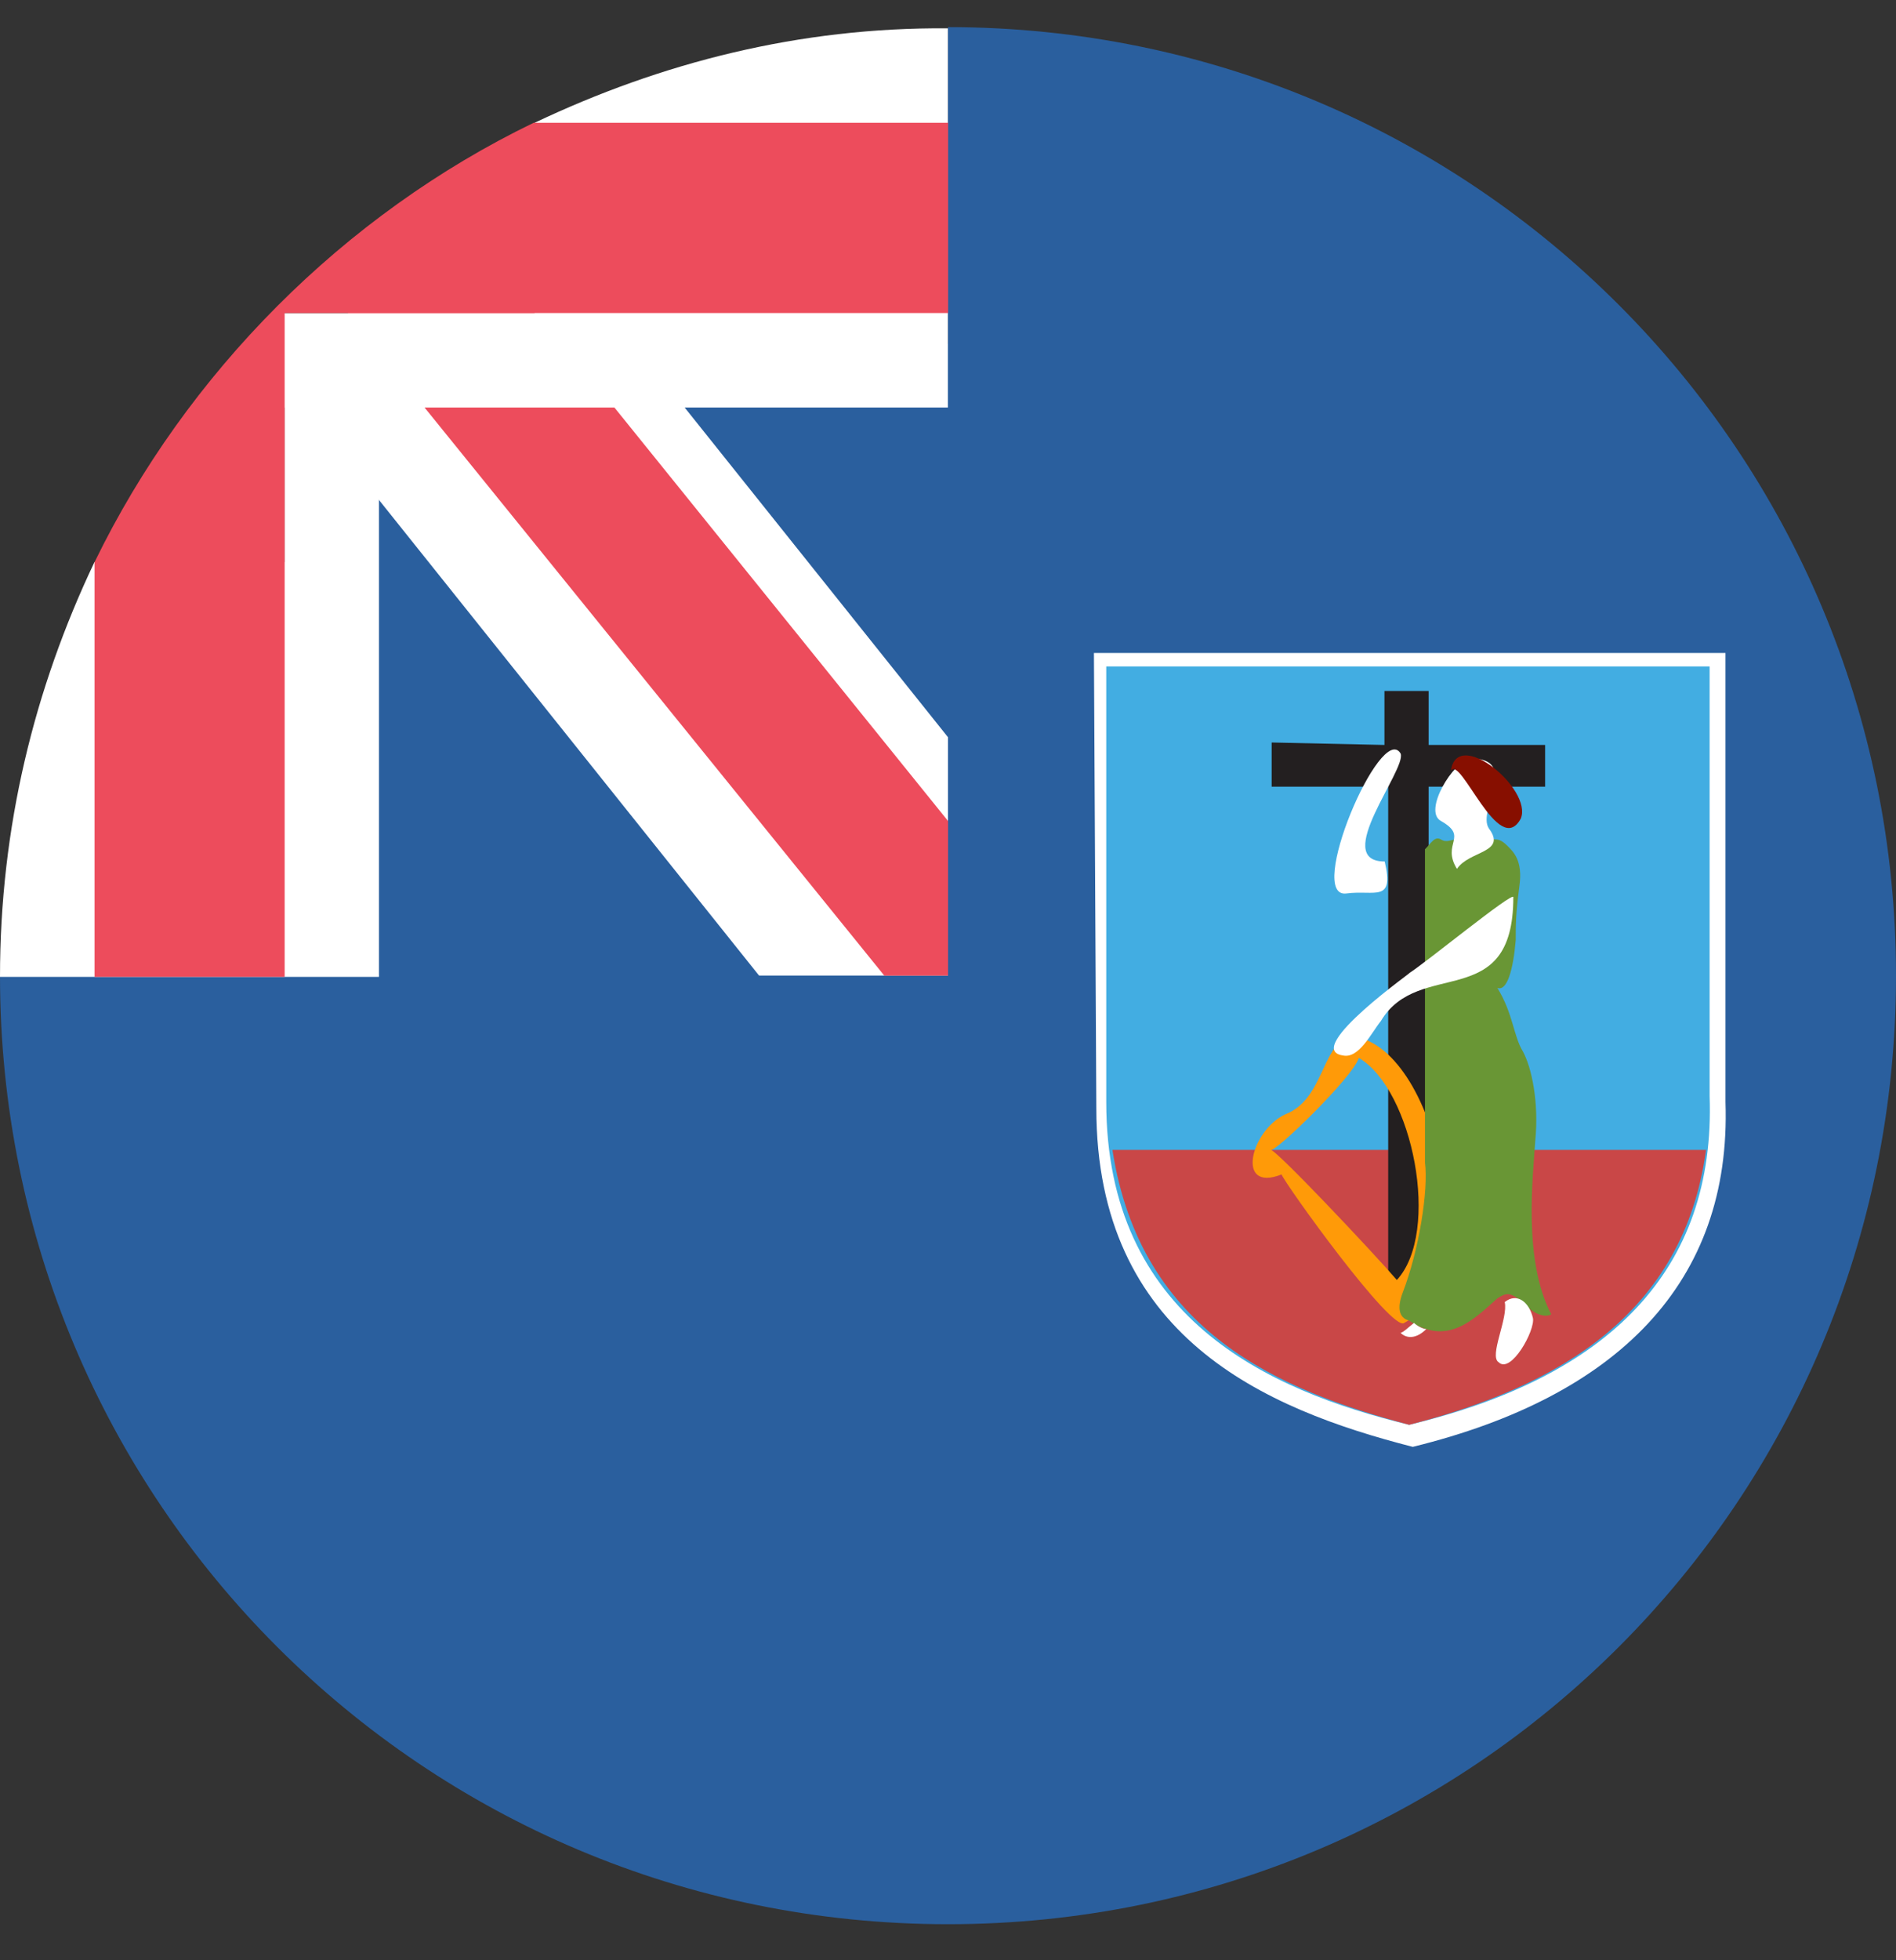 <svg width="30" height="31" viewBox="0 0 30 31" fill="none" xmlns="http://www.w3.org/2000/svg">
<rect x="0" y="0" width="30" height="31" fill="#333333" stroke="none"/>
<path d="M5.008 5.436H15.506V15.934H5.008V5.436Z" fill="#2A5F9E"/>
<path d="M8.461 3.476V6.425H4.812L12.012 15.43H15.02V11.684L8.461 3.476Z" fill="white"/>
<path d="M15 0.429V15.43H0C0 23.735 6.695 30.43 15 30.43C23.305 30.43 30 23.735 30 15.43C30 7.143 23.305 0.429 15 0.429Z" fill="#2A5F9E"/>
<path d="M4.502 8.89H1.494C0.543 10.889 0 13.081 0 15.449H5.996V6.406H4.502V8.89Z" fill="white"/>
<path d="M15.001 12.984L8.5 4.931H5.492L13.992 15.429H15.001V12.984Z" fill="#ED4C5C"/>
<path d="M8.459 1.942V4.95H4.5V6.445H14.998V0.448C12.65 0.429 10.457 0.992 8.459 1.942Z" fill="white"/>
<path d="M15.002 1.942H8.443C5.435 3.398 2.951 5.901 1.496 8.89V15.449H4.504V4.95H15.002V1.942Z" fill="#ED4C5C"/>
<path d="M17.309 10.326H27.302V17.428C27.399 20.281 25.595 22.086 22.354 22.881C20.006 22.28 17.347 21.135 17.347 17.525L17.309 10.326Z" fill="white"/>
<path d="M17.504 10.539H27.051V17.331C27.148 20.087 25.46 21.775 22.297 22.532C20.046 21.989 17.504 20.824 17.504 17.428V10.539Z" fill="#42ADE2"/>
<path d="M17.602 18.185C18.048 21.076 20.26 21.989 22.297 22.532C24.645 21.93 26.644 20.785 26.994 18.185H17.602Z" fill="#C94747"/>
<path d="M21.906 11.781V10.927H22.605V11.781H24.448V12.441H22.605V20.3H21.965V12.441H20.121V11.742L21.906 11.781Z" fill="#231F20"/>
<path d="M21.346 16.38C20.899 16.574 20.938 17.39 20.337 17.622C19.793 17.875 19.541 18.864 20.278 18.573C20.337 18.729 22.025 21.077 22.219 20.921C23.5 20.242 22.762 16.477 21.346 16.38ZM22.102 20.242C21.753 19.835 20.162 18.146 20.104 18.185C20.162 18.243 21.404 17.04 21.501 16.73C22.355 17.234 22.801 19.485 22.102 20.242Z" fill="#FF9A08"/>
<path d="M24.293 18.03C24.351 17.428 24.235 16.885 24.099 16.633C23.944 16.38 23.944 16.031 23.692 15.623C23.847 15.682 23.944 15.332 23.983 14.867C23.983 14.614 23.983 14.459 24.041 14.013C24.099 13.605 23.944 13.469 23.847 13.372C23.75 13.275 23.692 13.275 23.653 13.275C23.498 13.217 23.148 13.275 23.051 13.275C22.954 13.275 22.896 13.334 22.799 13.275C22.702 13.217 22.644 13.334 22.547 13.431V18.379C22.605 18.826 22.45 19.776 22.197 20.436C22.1 20.689 22.139 20.844 22.294 20.883C22.896 21.29 23.303 20.883 23.692 20.533C23.847 20.436 23.886 20.436 24.099 20.591C24.254 20.785 24.448 20.844 24.545 20.785C24.099 19.932 24.254 18.631 24.293 18.03Z" fill="#699635"/>
<path d="M22.801 12.984C23.247 13.237 22.801 13.334 23.053 13.741C23.247 13.45 23.849 13.489 23.558 13.101C23.364 12.81 24.062 11.995 23.267 11.995C22.995 12.033 22.51 12.829 22.801 12.984Z" fill="white"/>
<path d="M21.308 14.129C21.754 14.071 22.065 14.284 21.91 13.624C21.056 13.624 22.259 12.169 22.162 11.917C21.851 11.393 20.648 14.226 21.308 14.129Z" fill="white"/>
<path d="M23.945 14.188C23.945 14.09 22.547 15.235 22.295 15.391C22.451 15.294 20.588 16.594 21.247 16.691C21.5 16.749 21.694 16.341 21.849 16.147C22.451 15.138 23.945 16.031 23.945 14.188Z" fill="white"/>
<path d="M24.255 20.844C24.197 20.591 24.003 20.436 23.809 20.591C23.867 20.844 23.557 21.445 23.712 21.542C23.906 21.736 24.294 21.038 24.255 20.844Z" fill="white"/>
<path d="M22.16 21.077C22.257 21.174 22.412 21.174 22.568 21.018C22.509 21.018 22.412 20.96 22.374 20.921C22.296 20.98 22.199 21.077 22.16 21.077Z" fill="white"/>
<path d="M22.957 12.189C23.054 11.49 24.257 12.48 24.063 12.946C23.714 13.586 23.112 11.937 22.957 12.189Z" fill="#870F00"/>
</svg>
